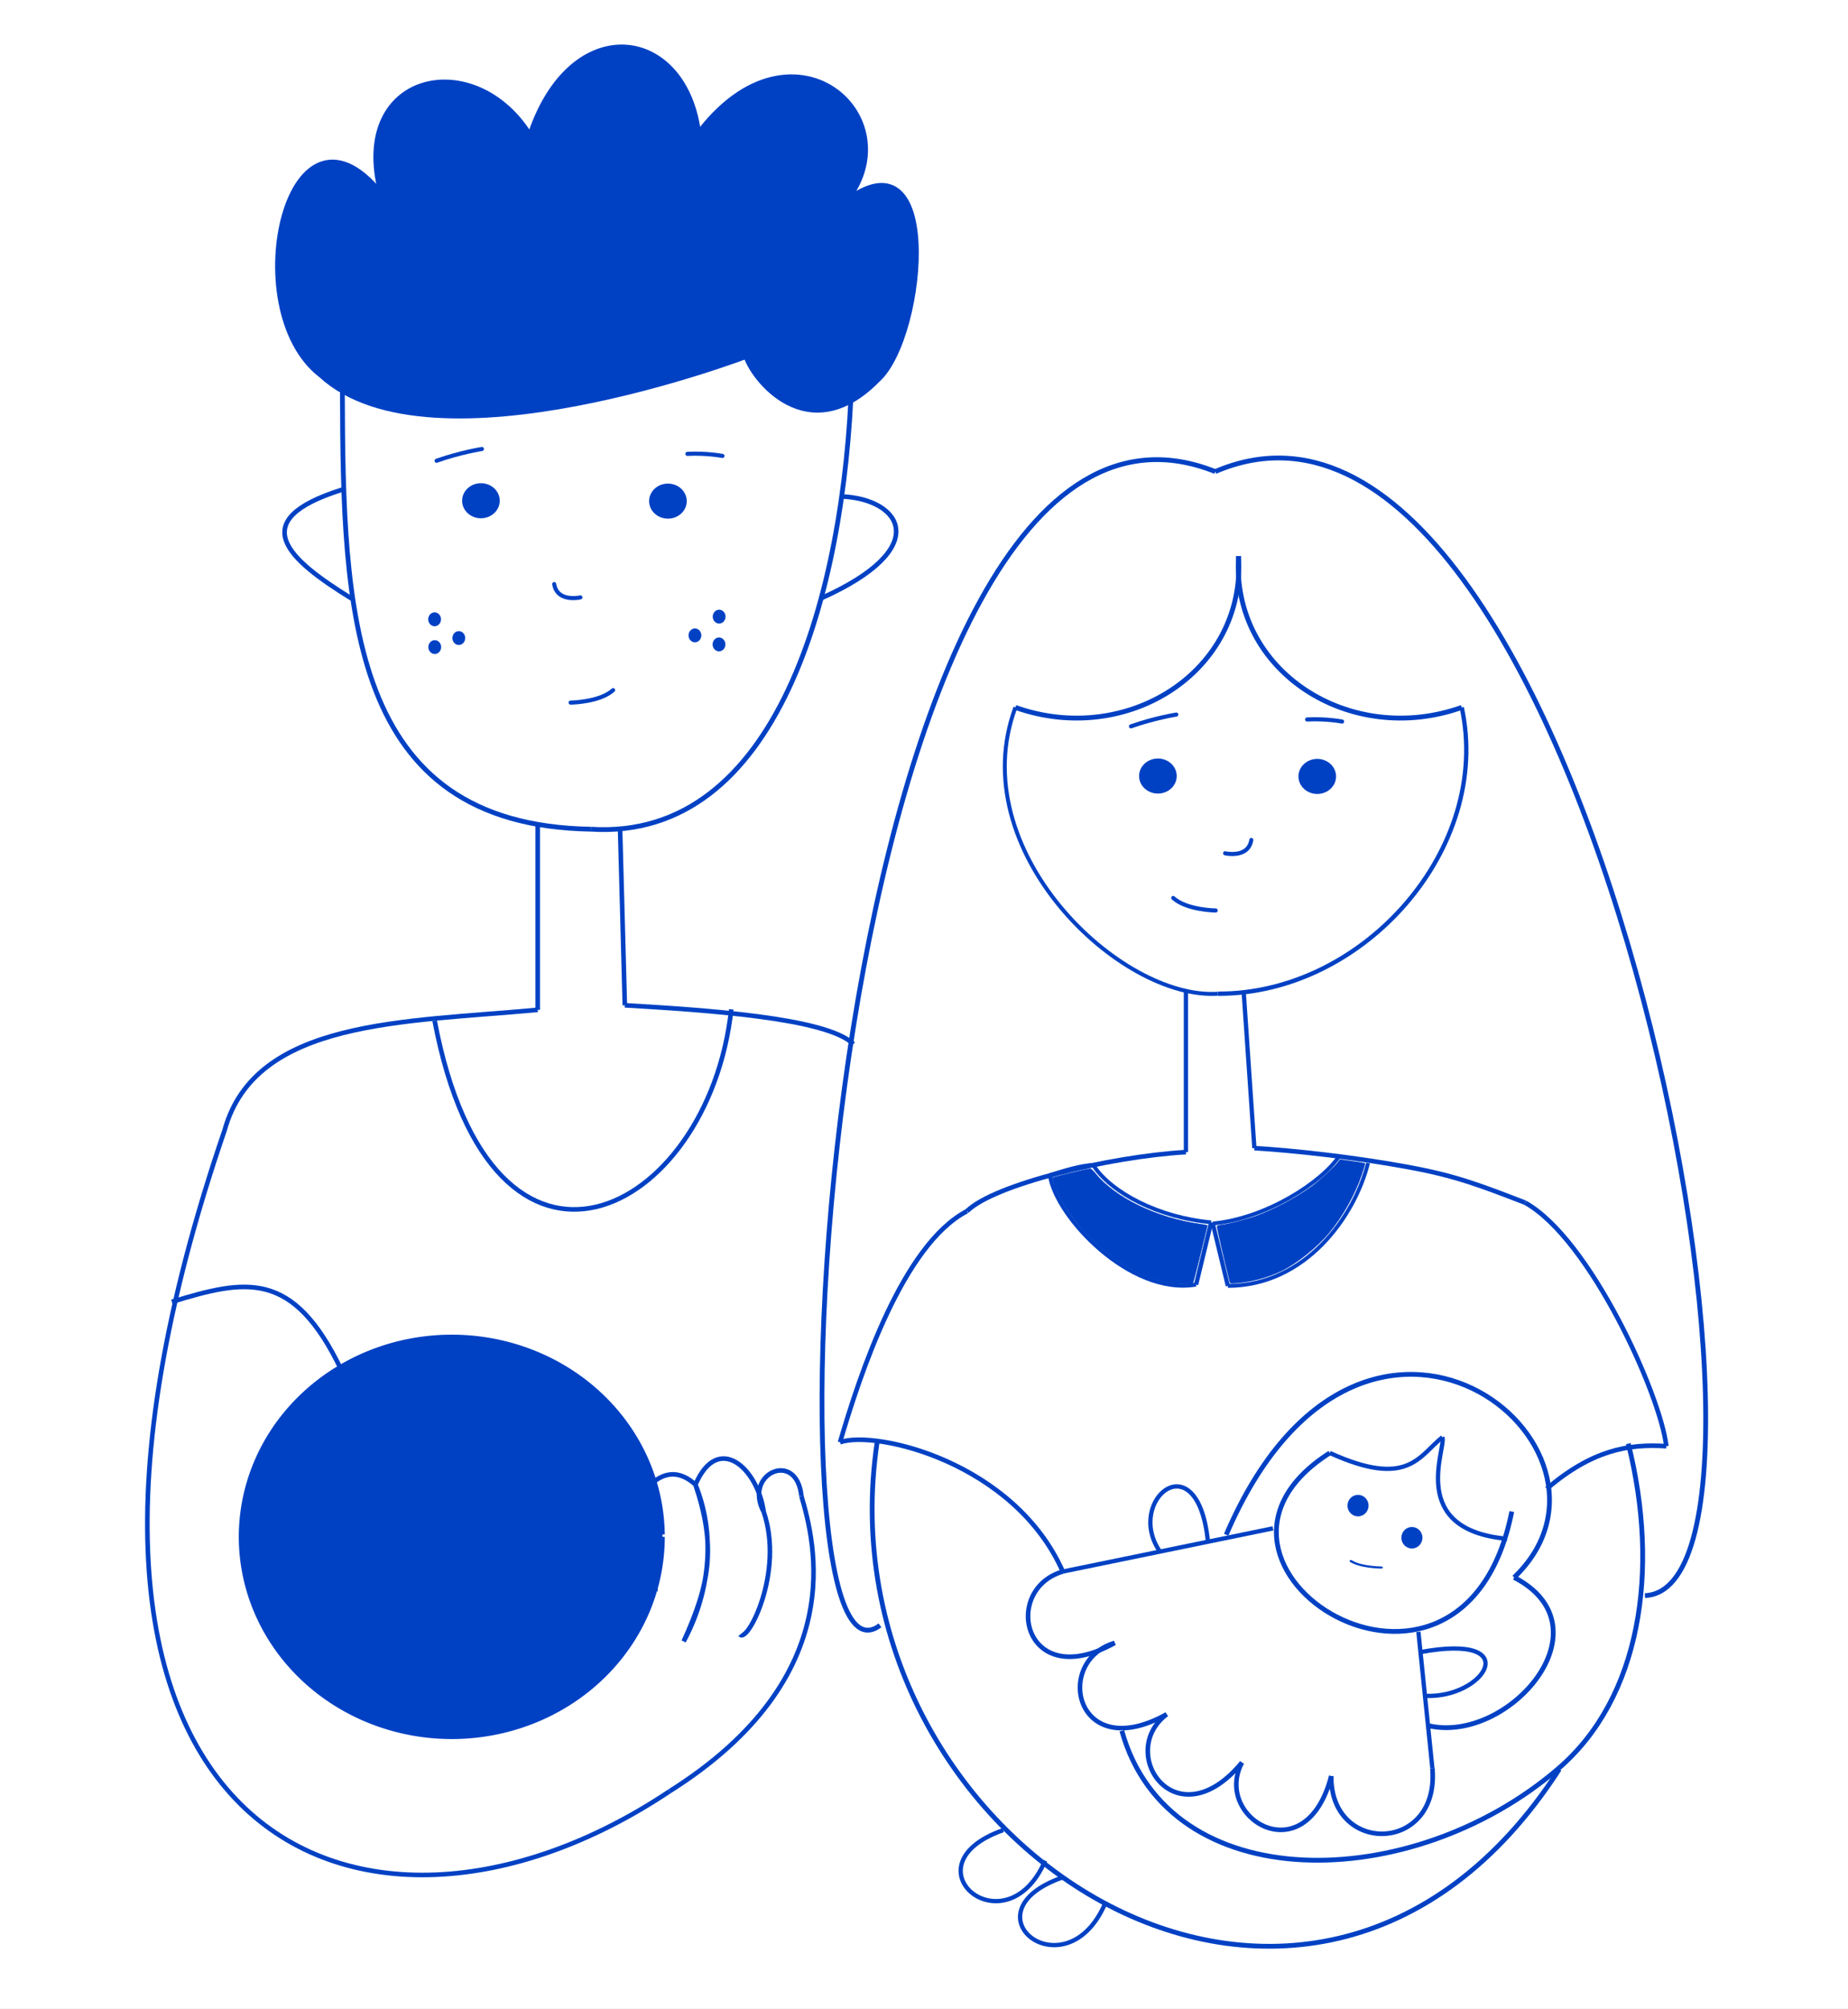 <?xml version="1.0" encoding="UTF-8" standalone="no"?>
<svg
   xmlns:dc="http://purl.org/dc/elements/1.1/"
   xmlns:cc="http://creativecommons.org/ns#"
   xmlns:rdf="http://www.w3.org/1999/02/22-rdf-syntax-ns#"
   xmlns:svg="http://www.w3.org/2000/svg"
   xmlns="http://www.w3.org/2000/svg"
   xmlns:sodipodi="http://sodipodi.sourceforge.net/DTD/sodipodi-0.dtd"
   xmlns:inkscape="http://www.inkscape.org/namespaces/inkscape"
   width="219"
   height="238"
   viewBox="0 0 219 238"
   fill="none"
   version="1.1"
   id="svg52"
   sodipodi:docname="dzieci_1white.svg"
   inkscape:version="0.92.3 (2405546, 2018-03-11)">
  <rect x="0" y="0" width="219" height="238" fill="#808080" stroke="none"/>
  <defs
     id="defs56" />
  <sodipodi:namedview
     pagecolor="#ffffff"
     bordercolor="#666666"
     borderopacity="1"
     objecttolerance="10"
     gridtolerance="10"
     guidetolerance="10"
     inkscape:pageopacity="0"
     inkscape:pageshadow="2"
     inkscape:window-width="1920"
     inkscape:window-height="1006"
     id="namedview54"
     showgrid="false"
     inkscape:zoom="2.8046589"
     inkscape:cx="142.55434"
     inkscape:cy="104.24417"
     inkscape:window-x="0"
     inkscape:window-y="0"
     inkscape:window-maximized="1"
     inkscape:current-layer="layer2"
     showguides="false"
     inkscape:lockguides="false" />
  <path
     d="m 256.372,83.201 c 0.011,0.117 0.104,0.204 0.213,0.204 0.008,0 0.015,-5e-4 0.022,-9e-4 0.118,-0.013 0.205,-0.125 0.192,-0.249 l -0.332,-3.438 c -0.061,-0.638 -0.003,-1.27 0.173,-1.881 0.245,-0.849 0.922,-1.521 1.767,-1.754 l 0.597,-0.164 c 0.115,-0.032 0.184,-0.156 0.153,-0.278 -0.029,-0.121 -0.146,-0.195 -0.261,-0.163 l -0.597,0.164 c -0.989,0.272 -1.782,1.062 -2.07,2.061 -0.193,0.668 -0.257,1.361 -0.189,2.059 z"
     id="path2"
     inkscape:connector-curvature="0"
     style="fill:#0041c4" />
  <path
     d="m 325.703,57.022 c -3.56,-0.887 -6.767,-1.061 -6.798,-1.062 -0.134,-0.006 -0.22,0.091 -0.225,0.216 -0.006,0.126 0.085,0.232 0.204,0.239 0.031,0.001 3.199,0.173 6.721,1.051 0.017,0.004 0.033,0.006 0.049,0.006 0.098,0 0.187,-0.071 0.209,-0.176 0.027,-0.122 -0.045,-0.245 -0.16,-0.274 z"
     id="path4"
     inkscape:connector-curvature="0"
     style="fill:#0041c4" />
  <path
     d="m 308.974,55.569 c -0.126,-0.001 -3.194,-0.037 -4.814,1.501 -0.088,0.084 -0.095,0.227 -0.016,0.321 0.043,0.05 0.101,0.075 0.16,0.075 0.051,0 0.102,-0.019 0.144,-0.058 1.495,-1.42 4.487,-1.384 4.52,-1.385 0.134,-0.003 0.216,-0.098 0.218,-0.224 0.001,-0.125 -0.093,-0.229 -0.212,-0.231 z"
     id="path10"
     inkscape:connector-curvature="0"
     style="fill:#0041c4" />
  <path
     d="m 314.011,68.813 c -1.429,-0.733 -2.413,-2.152 -2.65,-2.518 l 2.116,-6.721 c 0.037,-0.119 -0.024,-0.248 -0.136,-0.288 -0.112,-0.039 -0.234,0.025 -0.272,0.144 l -2.149,6.827 c -0.021,0.065 -0.012,0.136 0.022,0.193 0.045,0.076 1.128,1.872 2.882,2.772 0.03,0.015 0.063,0.023 0.094,0.023 0.08,0 0.156,-0.047 0.193,-0.128 0.052,-0.114 0.007,-0.249 -0.1,-0.304 z"
     id="path12"
     inkscape:connector-curvature="0"
     style="fill:#0041c4" />
  <path
     d="m 318.751,71.804 c -1.38,1.289 -4.388,1.331 -4.419,1.331 -0.118,9e-4 -0.214,0.103 -0.213,0.229 0.001,0.124 0.097,0.225 0.215,0.225 10e-4,0 10e-4,0 0.002,0 0.13,-9e-4 3.199,-0.043 4.7,-1.445 0.089,-0.083 0.098,-0.226 0.019,-0.32 -0.08,-0.094 -0.216,-0.102 -0.304,-0.019 z"
     id="path14"
     inkscape:connector-curvature="0"
     style="fill:#0041c4" />
  <path
     d="m 307.173,60.881 c 0.624,0 1.129,-0.535 1.129,-1.194 0,-0.66 -0.505,-1.194 -1.129,-1.194 -0.623,0 -1.128,0.535 -1.128,1.194 0,0.66 0.505,1.194 1.128,1.194 z"
     id="path18"
     inkscape:connector-curvature="0"
     style="fill:#0041c4" />
  <path
     d="m 250.876,105.299 c 0.623,0 1.128,-0.534 1.128,-1.194 0,-0.659 -0.505,-1.194 -1.128,-1.194 -0.623,0 -1.128,0.535 -1.128,1.194 0,0.66 0.505,1.194 1.128,1.194 z"
     id="path20"
     inkscape:connector-curvature="0"
     style="fill:#0041c4" />
  <path
     d="m 236.168,110.372 c 0.623,0 1.128,-0.534 1.128,-1.194 0,-0.659 -0.505,-1.194 -1.128,-1.194 -0.623,0 -1.128,0.535 -1.128,1.194 0,0.66 0.505,1.194 1.128,1.194 z"
     id="path22"
     inkscape:connector-curvature="0"
     style="fill:#0041c4;stroke:none;fill-opacity:1" />
  <path
     d="m 320.579,60.881 c 0.623,0 1.128,-0.535 1.128,-1.194 0,-0.66 -0.505,-1.194 -1.128,-1.194 -0.623,0 -1.128,0.535 -1.128,1.194 0,0.66 0.505,1.194 1.128,1.194 z"
     id="path24"
     inkscape:connector-curvature="0"
     style="fill:#0041c4" />
  <path
     d="m 256.405,21.035 c -0.106,-0.057 -0.235,-0.011 -0.288,0.101 -0.053,0.112 -0.01,0.249 0.096,0.305 0.027,0.014 2.695,1.45 3.399,3.443 0.032,0.091 0.114,0.148 0.201,0.148 0.025,0 0.05,-0.005 0.075,-0.015 0.112,-0.044 0.168,-0.175 0.126,-0.292 -0.761,-2.159 -3.492,-3.63 -3.608,-3.691 z"
     id="path26"
     inkscape:connector-curvature="0"
     style="fill:#0041c4" />
  <path
     d="m 243.409,20.852 c -0.011,-0.125 -0.116,-0.213 -0.235,-0.204 -2.167,0.222 -4.214,2.635 -4.3,2.737 -0.079,0.094 -0.071,0.237 0.018,0.321 0.041,0.038 0.092,0.057 0.143,0.057 0.059,0 0.118,-0.026 0.161,-0.076 0.02,-0.024 2.019,-2.381 4.021,-2.587 0.118,-0.012 0.204,-0.123 0.193,-0.248 z"
     id="path28"
     inkscape:connector-curvature="0"
     style="fill:#0041c4" />
  <path
     d="m 244.932,42.417 -1.576,-5.634 c -0.034,-0.121 -0.153,-0.189 -0.267,-0.153 -0.114,0.036 -0.179,0.162 -0.145,0.283 l 1.567,5.602 c -0.008,0.185 -0.154,1.488 -2.715,2.337 -0.114,0.038 -0.176,0.165 -0.141,0.285 0.029,0.097 0.114,0.16 0.205,0.16 0.021,0 0.043,-0.003 0.064,-0.01 3.06,-1.013 3.019,-2.74 3.016,-2.814 -4e-4,-0.018 -0.003,-0.036 -0.008,-0.054 z"
     id="path44"
     inkscape:connector-curvature="0"
     style="fill:#0041c4" />
  <path
     d="m 224.354,26.038 c -0.411,-0.231 -0.851,-0.219 -1.309,0.038 -0.105,0.059 -0.145,0.196 -0.089,0.307 0.055,0.111 0.185,0.154 0.29,0.095 0.329,-0.184 0.626,-0.196 0.906,-0.038 1.238,0.698 1.87,4.463 2.01,5.855 0.012,0.116 0.105,0.203 0.214,0.203 0.008,0 0.015,-4e-4 0.023,-0.001 0.118,-0.013 0.204,-0.125 0.191,-0.25 -0.021,-0.214 -0.542,-5.254 -2.235,-6.208 z"
     id="path46"
     inkscape:connector-curvature="0"
     style="fill:#0041c4" />
  <g
     inkscape:groupmode="layer"
     id="layer1"
     inkscape:label="bg"
     style="display:inline">
    <rect
       style="opacity:1;fill:#ffffff;fill-opacity:1;fill-rule:nonzero;stroke:none;stroke-opacity:1"
       id="rect904"
       width="223.557"
       height="242.454"
       x="-1.426"
       y="-0.888" />
  </g>
  <g
     inkscape:groupmode="layer"
     id="layer2"
     inkscape:label="l1"
     style="display:inline">
    <path
       d="m 57.078,52.951 c -0.026,0.004 -2.608,0.413 -5.42,1.408 -0.124,0.044 -0.19,0.181 -0.147,0.308 0.034,0.1 0.126,0.162 0.225,0.162 0.026,0 0.052,-0.004 0.078,-0.013 2.769,-0.98 5.311,-1.382 5.336,-1.387 0.13,-0.02 0.219,-0.144 0.199,-0.276 -0.019,-0.131 -0.14,-0.224 -0.271,-0.203 z"
       id="path6"
       inkscape:connector-curvature="0"
       style="fill:#0041c4;stroke-width:1.087" />
    <path
       d="m 81.471,54.014 c 2.212,-0.117 4.085,0.239 4.104,0.242 0.015,0.003 0.03,0.004 0.045,0.004 0.112,0 0.212,-0.08 0.234,-0.196 0.025,-0.132 -0.06,-0.259 -0.189,-0.284 -0.078,-0.015 -1.947,-0.373 -4.217,-0.251 -0.131,0.007 -0.232,0.122 -0.226,0.255 0.008,0.133 0.115,0.237 0.25,0.23 z"
       id="path8"
       inkscape:connector-curvature="0"
       style="fill:#0041c4;stroke-width:1.087" />
    <path
       d="m 66.295,70.666 c 0.507,0.348 1.132,0.436 1.636,0.436 0.497,0 0.877,-0.085 0.908,-0.093 0.128,-0.03 0.208,-0.159 0.179,-0.29 -0.03,-0.131 -0.157,-0.213 -0.285,-0.183 -0.013,0.003 -1.334,0.303 -2.173,-0.273 -0.352,-0.241 -0.571,-0.614 -0.651,-1.107 -0.021,-0.131 -0.143,-0.222 -0.273,-0.2 -0.129,0.022 -0.217,0.146 -0.196,0.279 0.102,0.631 0.389,1.112 0.855,1.431 z"
       id="path16"
       inkscape:connector-curvature="0"
       style="fill:#0041c4;stroke-width:1.087" />
    <path
       d="m 56.993,61.4 c 1.231,0 2.229,-0.93 2.229,-2.077 0,-1.147 -0.998,-2.077 -2.229,-2.077 -1.231,0 -2.229,0.93 -2.229,2.077 0,1.147 0.998,2.077 2.229,2.077 z"
       id="path32"
       inkscape:connector-curvature="0"
       style="fill:#0041c4;stroke-width:1.854" />
    <path
       style="fill:none;stroke:#0041c4;stroke-width:0.567;stroke-linecap:butt;stroke-linejoin:miter;stroke-miterlimit:4;stroke-dasharray:none;stroke-opacity:1"
       d="m 40.576,46.513 c 0.078,25.87 0.734,51.228 29.43,51.723"
       id="path889"
       inkscape:connector-curvature="0"
       sodipodi:nodetypes="cc" />
    <path
       style="fill:none;stroke:#0041c4;stroke-width:0.567;stroke-linecap:butt;stroke-linejoin:miter;stroke-miterlimit:4;stroke-dasharray:none;stroke-opacity:1"
       d="M 70.006,98.236 C 92.095,99.638 100.099,70.382 100.933,44.89"
       id="path891"
       inkscape:connector-curvature="0"
       sodipodi:nodetypes="cc" />
    <path
       d="m 72.505,81.575 c -1.527,1.376 -4.856,1.421 -4.89,1.421 -0.131,9.6e-4 -0.237,0.11 -0.236,0.244 0.001,0.133 0.107,0.24 0.238,0.24 0.001,0 0.001,0 0.002,0 0.144,-9.61e-4 3.54,-0.046 5.201,-1.542 0.098,-0.089 0.108,-0.242 0.021,-0.342 -0.089,-0.101 -0.239,-0.109 -0.336,-0.021 z"
       id="path14-8"
       inkscape:connector-curvature="0"
       style="fill:#0041c4;stroke-width:1.087" />
    <path
       style="fill:#0041c4;fill-opacity:1;stroke:#0041c4;stroke-width:0.926;stroke-linecap:butt;stroke-linejoin:miter;stroke-miterlimit:4;stroke-dasharray:none;stroke-opacity:1"
       d="m 38.139,44.324 c 13.009,11.988 50.384,-2.314 50.384,-2.314 0.702,2.624 7.232,11.167 15.376,2.872 5.641,-5.042 7.989,-31.552 -5.005,-19.741 C 109.353,15.051 94.196,0.491 82.661,16.188 81.309,3.194 67.639,1.28 62.857,16.407 56.333,5.351 41.024,8.759 45.528,23.632 34.442,8.889 27.985,36.535 38.139,44.324 Z"
       id="path914"
       inkscape:connector-curvature="0"
       sodipodi:nodetypes="cccccccc" />
    <path
       style="fill:none;stroke:#0041c4;stroke-width:0.543;stroke-linecap:butt;stroke-linejoin:miter;stroke-miterlimit:4;stroke-dasharray:none;stroke-opacity:1"
       d="m 40.567,58.006 c -11.695,3.658 -6.413,8.271 1.116,12.918"
       id="path943"
       inkscape:connector-curvature="0"
       sodipodi:nodetypes="cc" />
    <path
       style="fill:none;stroke:#0041c4;stroke-width:0.543;stroke-linecap:butt;stroke-linejoin:miter;stroke-miterlimit:4;stroke-dasharray:none;stroke-opacity:1"
       d="m 99.713,58.814 c 7.077,0.288 11.031,6.103 -2.511,12.111"
       id="path945"
       inkscape:connector-curvature="0"
       sodipodi:nodetypes="cc" />
    <path
       style="fill:none;stroke:#0041c4;stroke-width:0.543;stroke-linecap:butt;stroke-linejoin:miter;stroke-miterlimit:4;stroke-dasharray:none;stroke-opacity:1"
       d="M 63.723,97.837 V 119.636"
       id="path947"
       inkscape:connector-curvature="0" />
    <path
       style="fill:none;stroke:#0041c4;stroke-width:0.543;stroke-linecap:butt;stroke-linejoin:miter;stroke-miterlimit:4;stroke-dasharray:none;stroke-opacity:1"
       d="m 73.488,98.375 0.558,20.723"
       id="path949"
       inkscape:connector-curvature="0" />
    <path
       style="fill:none;stroke:#0041c4;stroke-width:0.543;stroke-linecap:butt;stroke-linejoin:miter;stroke-miterlimit:4;stroke-dasharray:none;stroke-opacity:1"
       d="M 63.723,119.636 C 47.956,121.113 30.257,120.725 26.617,133.9 -2.116,217.785 42.715,236.693 79.347,212.216"
       id="path951"
       inkscape:connector-curvature="0"
       sodipodi:nodetypes="ccc" />
    <path
       style="opacity:1;fill:#0041c4;fill-opacity:1;fill-rule:nonzero;stroke:#0041c4;stroke-width:0.543;stroke-miterlimit:4;stroke-dasharray:none;stroke-opacity:1"
       id="path953"
       sodipodi:type="arc"
       sodipodi:cx="53.539913"
       sodipodi:cy="182.07402"
       sodipodi:rx="24.969696"
       sodipodi:ry="23.683222"
       sodipodi:start="0"
       sodipodi:end="6.2711949"
       sodipodi:open="true"
       d="m 78.51,182.074 a 24.97,23.683 0 0 1 -24.895,23.683 24.97,23.683 0 0 1 -25.044,-23.541 24.97,23.683 0 0 1 24.745,-23.824 24.97,23.683 0 0 1 25.192,23.398" />
    <path
       style="fill:none;stroke:#0041c4;stroke-width:0.543;stroke-linecap:butt;stroke-linejoin:miter;stroke-miterlimit:4;stroke-dasharray:none;stroke-opacity:1"
       d="M 79.347,212.216 C 100.967,198.596 96.497,182.51 94.97,177.23"
       id="path955"
       inkscape:connector-curvature="0"
       sodipodi:nodetypes="cc" />
    <path
       style="fill:none;stroke:#0041c4;stroke-width:0.543;stroke-linecap:butt;stroke-linejoin:miter;stroke-miterlimit:4;stroke-dasharray:none;stroke-opacity:1"
       d="m 94.97,177.23 c -0.552,-5.492 -6.916,-2.676 -4.464,1.884"
       id="path957"
       inkscape:connector-curvature="0"
       sodipodi:nodetypes="cc" />
    <path
       style="fill:none;stroke:#0041c4;stroke-width:0.543;stroke-linecap:butt;stroke-linejoin:miter;stroke-miterlimit:4;stroke-dasharray:none;stroke-opacity:1"
       d="m 90.506,179.114 c 2.448,7.162 -1.923,15.578 -2.79,14.533"
       id="path959"
       inkscape:connector-curvature="0"
       sodipodi:nodetypes="cc" />
    <path
       style="fill:none;stroke:#0041c4;stroke-width:0.543;stroke-linecap:butt;stroke-linejoin:miter;stroke-miterlimit:4;stroke-dasharray:none;stroke-opacity:1"
       d="m 90.506,179.114 c -0.701,-5.118 -5.395,-9.483 -8.091,-3.23 2.445,7.311 1.745,11.67 -1.395,18.57 2.832,-5.231 4.004,-12.128 1.395,-18.57 -1.674,-1.51 -3.348,-1.63 -5.022,-0.269 l 0.279,12.918"
       id="path961"
       inkscape:connector-curvature="0"
       sodipodi:nodetypes="cccccc" />
    <path
       style="fill:none;stroke:#0041c4;stroke-width:0.511;stroke-linecap:butt;stroke-linejoin:miter;stroke-miterlimit:4;stroke-dasharray:none;stroke-opacity:1"
       d="m 144.333,117.726 c 17.275,0.069 32.523,-17.243 28.892,-33.915"
       id="path891-8"
       inkscape:connector-curvature="0"
       sodipodi:nodetypes="cc" />
    <path
       style="fill:none;stroke:#0041c4;stroke-width:0.466;stroke-linecap:butt;stroke-linejoin:miter;stroke-miterlimit:4;stroke-dasharray:none;stroke-opacity:1"
       d="m 144.333,117.726 c -11.563,0.782 -30.284,-16.976 -24.001,-33.917"
       id="path891-8-4"
       inkscape:connector-curvature="0"
       sodipodi:nodetypes="cc" />
    <path
       d="m 139.19,106.202 c 1.527,1.376 4.856,1.421 4.89,1.421 0.131,9.6e-4 0.237,0.11 0.236,0.244 -0.001,0.133 -0.107,0.24 -0.238,0.24 -0.001,0 -0.001,0 -0.002,0 -0.144,-9.6e-4 -3.54,-0.046 -5.201,-1.542 -0.099,-0.089 -0.108,-0.242 -0.021,-0.342 0.088,-0.101 0.239,-0.109 0.336,-0.021 z"
       id="path14-8-7"
       inkscape:connector-curvature="0"
       style="fill:#0041c4;stroke-width:1.087" />
    <path
       d="m 139.366,84.417 c -0.026,0.004 -2.608,0.413 -5.42,1.408 -0.124,0.044 -0.19,0.181 -0.147,0.308 0.034,0.1 0.126,0.162 0.225,0.162 0.026,0 0.052,-0.004 0.078,-0.013 2.769,-0.98 5.311,-1.382 5.336,-1.387 0.13,-0.02 0.219,-0.144 0.199,-0.276 -0.019,-0.131 -0.14,-0.224 -0.271,-0.203 z"
       id="path6-4"
       inkscape:connector-curvature="0"
       style="fill:#0041c4;stroke-width:1.087" />
    <path
       d="m 154.906,85.48 c 2.212,-0.117 4.085,0.239 4.104,0.242 0.015,0.003 0.03,0.004 0.045,0.004 0.112,0 0.212,-0.08 0.234,-0.196 0.025,-0.132 -0.06,-0.259 -0.189,-0.284 -0.079,-0.015 -1.947,-0.373 -4.217,-0.251 -0.131,0.007 -0.232,0.122 -0.226,0.255 0.008,0.133 0.115,0.237 0.25,0.23 z"
       id="path8-0"
       inkscape:connector-curvature="0"
       style="fill:#0041c4;stroke-width:1.087" />
    <path
       style="fill:none;stroke:#0041c4;stroke-width:0.573;stroke-linecap:butt;stroke-linejoin:miter;stroke-miterlimit:4;stroke-dasharray:none;stroke-opacity:1"
       d="m 146.778,65.887 c 0.888,13.695 -13.237,22.616 -26.447,17.924"
       id="path891-8-4-9"
       inkscape:connector-curvature="0"
       sodipodi:nodetypes="cc" />
    <path
       style="fill:none;stroke:#0041c4;stroke-width:0.573;stroke-linecap:butt;stroke-linejoin:miter;stroke-miterlimit:4;stroke-dasharray:none;stroke-opacity:1"
       d="m 146.778,65.887 c -0.888,13.695 13.237,22.616 26.447,17.924"
       id="path891-8-4-9-9"
       inkscape:connector-curvature="0"
       sodipodi:nodetypes="cc" />
    <path
       style="fill:none;stroke:#0041c4;stroke-width:0.567;stroke-linecap:butt;stroke-linejoin:miter;stroke-miterlimit:4;stroke-dasharray:none;stroke-opacity:1"
       d="M 144.013,55.868 C 97.927,37.509 89.004,204.1 104.285,192.557"
       id="path891-0"
       inkscape:connector-curvature="0"
       sodipodi:nodetypes="cc" />
    <path
       style="fill:none;stroke:#0041c4;stroke-width:0.567;stroke-linecap:butt;stroke-linejoin:miter;stroke-miterlimit:4;stroke-dasharray:none;stroke-opacity:1"
       d="m 144.013,55.868 c 43.686,-18.746 72.203,132.298 50.92,133.165"
       id="path891-0-8"
       inkscape:connector-curvature="0"
       sodipodi:nodetypes="cc" />
    <path
       style="fill:none;stroke:#0041c4;stroke-width:0.507;stroke-linecap:butt;stroke-linejoin:miter;stroke-miterlimit:4;stroke-dasharray:none;stroke-opacity:1"
       d="m 140.541,117.503 v 18.988"
       id="path947-1"
       inkscape:connector-curvature="0" />
    <path
       style="fill:none;stroke:#0041c4;stroke-width:0.507;stroke-linecap:butt;stroke-linejoin:miter;stroke-miterlimit:4;stroke-dasharray:none;stroke-opacity:1"
       d="m 147.38,117.437 1.271,18.585"
       id="path949-3"
       inkscape:connector-curvature="0"
       sodipodi:nodetypes="cc" />
    <path
       style="fill:none;stroke:#0041c4;stroke-width:0.543;stroke-linecap:butt;stroke-linejoin:miter;stroke-miterlimit:4;stroke-dasharray:none;stroke-opacity:1"
       d="m 101.128,123.692 c -3.149,-3.135 -17.889,-4.05 -27.082,-4.594"
       id="path949-1"
       inkscape:connector-curvature="0"
       sodipodi:nodetypes="cc" />
    <path
       style="fill:none;stroke:#0041c4;stroke-width:0.543;stroke-linecap:butt;stroke-linejoin:miter;stroke-miterlimit:4;stroke-dasharray:none;stroke-opacity:1"
       d="m 180.735,142.481 c -5.452,-2.102 -8.241,-3.177 -13.775,-4.201 -6.47,-1.198 -13.712,-1.986 -18.309,-2.258"
       id="path949-1-1"
       inkscape:connector-curvature="0"
       sodipodi:nodetypes="csc" />
    <path
       style="fill:none;stroke:#0041c4;stroke-width:0.543;stroke-linecap:butt;stroke-linejoin:miter;stroke-miterlimit:4;stroke-dasharray:none;stroke-opacity:1"
       d="m 114.595,143.489 c 3.149,-3.135 16.753,-6.453 25.946,-6.997"
       id="path949-1-1-0"
       inkscape:connector-curvature="0"
       sodipodi:nodetypes="cc" />
    <path
       style="fill:none;stroke:#0041c4;stroke-width:0.543;stroke-linecap:butt;stroke-linejoin:miter;stroke-miterlimit:4;stroke-dasharray:none;stroke-opacity:1"
       d="m 51.508,120.926 c 6.839,36.05 32.462,23.206 35.153,-1.346"
       id="path943-3"
       inkscape:connector-curvature="0"
       sodipodi:nodetypes="cc" />
    <path
       style="fill:none;stroke:#0041c4;stroke-width:0.543;stroke-linecap:butt;stroke-linejoin:miter;stroke-miterlimit:4;stroke-dasharray:none;stroke-opacity:1"
       d="m 20.364,154.231 c 8.751,-2.672 14.379,-3.855 20.087,8.074"
       id="path945-4"
       inkscape:connector-curvature="0"
       sodipodi:nodetypes="cc" />
    <path
       style="fill:none;stroke:#0041c4;stroke-width:0.457;stroke-linecap:butt;stroke-linejoin:miter;stroke-miterlimit:4;stroke-dasharray:none;stroke-opacity:1"
       d="m 158.807,136.834 c -2.135,3.275 -8.849,7.548 -15.083,8.116"
       id="path949-1-1-0-0-3"
       inkscape:connector-curvature="0"
       sodipodi:nodetypes="cc" />
    <path
       style="fill:none;stroke:#0041c4;stroke-width:0.457;stroke-linecap:butt;stroke-linejoin:miter;stroke-miterlimit:4;stroke-dasharray:none;stroke-opacity:1"
       d="m 162.121,137.792 c -1.577,6.303 -7.402,14.539 -16.609,14.55"
       id="path949-1-1-0-0-9-1"
       inkscape:connector-curvature="0"
       sodipodi:nodetypes="cc" />
    <path
       style="fill:none;stroke:#0041c4;stroke-width:0.507;stroke-linecap:butt;stroke-linejoin:miter;stroke-miterlimit:4;stroke-dasharray:none;stroke-opacity:1"
       d="m 143.724,144.95 1.787,7.391"
       id="path947-1-9-6"
       inkscape:connector-curvature="0"
       sodipodi:nodetypes="cc" />
    <g
       id="g1348"
       style="fill:#0041c4;fill-opacity:1"
       transform="matrix(1.107,0,0,1.067,-6.276,-48.588)">
      <path
         inkscape:connector-curvature="0"
         id="path949-1-1-0-0"
         d="m 122.881,174.799 -0.355,0.225 c 1.988,3.16 7.09,5.902 12.779,6.439 l 0.041,-0.418 c -5.578,-0.527 -10.594,-3.271 -12.465,-6.246 z"
         style="color:#000000;font-style:normal;font-variant:normal;font-weight:normal;font-stretch:normal;font-size:medium;line-height:normal;font-family:sans-serif;font-variant-ligatures:normal;font-variant-position:normal;font-variant-caps:normal;font-variant-numeric:normal;font-variant-alternates:normal;font-feature-settings:normal;text-indent:0;text-align:start;text-decoration:none;text-decoration-line:none;text-decoration-style:solid;text-decoration-color:#000000;letter-spacing:normal;word-spacing:normal;text-transform:none;writing-mode:lr-tb;direction:ltr;text-orientation:mixed;dominant-baseline:auto;baseline-shift:baseline;text-anchor:start;white-space:normal;shape-padding:0;clip-rule:nonzero;display:inline;overflow:visible;visibility:visible;opacity:1;isolation:auto;mix-blend-mode:normal;color-interpolation:sRGB;color-interpolation-filters:linearRGB;solid-color:#000000;solid-opacity:1;vector-effect:none;fill:#0041c4;fill-opacity:1;fill-rule:nonzero;stroke:none;stroke-width:0.421;stroke-linecap:butt;stroke-linejoin:miter;stroke-miterlimit:4;stroke-dasharray:none;stroke-dashoffset:0;stroke-opacity:1;color-rendering:auto;image-rendering:auto;shape-rendering:auto;text-rendering:auto;enable-background:accumulate" />
      <path
         inkscape:connector-curvature="0"
         id="path949-1-1-0-0-9"
         d="m 118.271,176.006 -0.416,0.06 c 0.348,2.419 2.52,5.772 5.494,8.408 2.975,2.637 6.77,4.553 10.396,3.91 l -0.072,-0.414 c -3.434,0.608 -7.128,-1.225 -10.045,-3.811 -2.917,-2.586 -5.037,-5.93 -5.357,-8.154 z"
         style="color:#000000;font-style:normal;font-variant:normal;font-weight:normal;font-stretch:normal;font-size:medium;line-height:normal;font-family:sans-serif;font-variant-ligatures:normal;font-variant-position:normal;font-variant-caps:normal;font-variant-numeric:normal;font-variant-alternates:normal;font-feature-settings:normal;text-indent:0;text-align:start;text-decoration:none;text-decoration-line:none;text-decoration-style:solid;text-decoration-color:#000000;letter-spacing:normal;word-spacing:normal;text-transform:none;writing-mode:lr-tb;direction:ltr;text-orientation:mixed;dominant-baseline:auto;baseline-shift:baseline;text-anchor:start;white-space:normal;shape-padding:0;clip-rule:nonzero;display:inline;overflow:visible;visibility:visible;opacity:1;isolation:auto;mix-blend-mode:normal;color-interpolation:sRGB;color-interpolation-filters:linearRGB;solid-color:#000000;solid-opacity:1;vector-effect:none;fill:#0041c4;fill-opacity:1;fill-rule:nonzero;stroke:none;stroke-width:0.421;stroke-linecap:butt;stroke-linejoin:miter;stroke-miterlimit:4;stroke-dasharray:none;stroke-dashoffset:0;stroke-opacity:1;color-rendering:auto;image-rendering:auto;shape-rendering:auto;text-rendering:auto;enable-background:accumulate" />
      <path
         inkscape:connector-curvature="0"
         id="path947-1-9"
         d="m 135.098,181.201 -1.615,6.924 0.455,0.105 1.615,-6.924 z"
         style="color:#000000;font-style:normal;font-variant:normal;font-weight:normal;font-stretch:normal;font-size:medium;line-height:normal;font-family:sans-serif;font-variant-ligatures:normal;font-variant-position:normal;font-variant-caps:normal;font-variant-numeric:normal;font-variant-alternates:normal;font-feature-settings:normal;text-indent:0;text-align:start;text-decoration:none;text-decoration-line:none;text-decoration-style:solid;text-decoration-color:#000000;letter-spacing:normal;word-spacing:normal;text-transform:none;writing-mode:lr-tb;direction:ltr;text-orientation:mixed;dominant-baseline:auto;baseline-shift:baseline;text-anchor:start;white-space:normal;shape-padding:0;clip-rule:nonzero;display:inline;overflow:visible;visibility:visible;opacity:1;isolation:auto;mix-blend-mode:normal;color-interpolation:sRGB;color-interpolation-filters:linearRGB;solid-color:#000000;solid-opacity:1;vector-effect:none;fill:#0041c4;fill-opacity:1;fill-rule:nonzero;stroke:none;stroke-width:0.467;stroke-linecap:butt;stroke-linejoin:miter;stroke-miterlimit:4;stroke-dasharray:none;stroke-dashoffset:0;stroke-opacity:1;color-rendering:auto;image-rendering:auto;shape-rendering:auto;text-rendering:auto;enable-background:accumulate" />
      <path
         inkscape:connector-curvature="0"
         id="path947-1-9-3"
         d="m 122.699,174.678 c -1.309,0.023 -3.283,0.66 -4.711,1.137 l 0.148,0.443 c 1.422,-0.474 3.411,-1.093 4.57,-1.113 z"
         style="color:#000000;font-style:normal;font-variant:normal;font-weight:normal;font-stretch:normal;font-size:medium;line-height:normal;font-family:sans-serif;font-variant-ligatures:normal;font-variant-position:normal;font-variant-caps:normal;font-variant-numeric:normal;font-variant-alternates:normal;font-feature-settings:normal;text-indent:0;text-align:start;text-decoration:none;text-decoration-line:none;text-decoration-style:solid;text-decoration-color:#000000;letter-spacing:normal;word-spacing:normal;text-transform:none;writing-mode:lr-tb;direction:ltr;text-orientation:mixed;dominant-baseline:auto;baseline-shift:baseline;text-anchor:start;white-space:normal;shape-padding:0;clip-rule:nonzero;display:inline;overflow:visible;visibility:visible;opacity:1;isolation:auto;mix-blend-mode:normal;color-interpolation:sRGB;color-interpolation-filters:linearRGB;solid-color:#000000;solid-opacity:1;vector-effect:none;fill:#0041c4;fill-opacity:1;fill-rule:nonzero;stroke:none;stroke-width:0.467;stroke-linecap:butt;stroke-linejoin:miter;stroke-miterlimit:4;stroke-dasharray:none;stroke-dashoffset:0;stroke-opacity:1;color-rendering:auto;image-rendering:auto;shape-rendering:auto;text-rendering:auto;enable-background:accumulate" />
    </g>
    <path
       style="opacity:1;fill:#0041c4;fill-opacity:1;fill-rule:nonzero;stroke:#0041c4;stroke-width:0.048;stroke-miterlimit:4;stroke-dasharray:none;stroke-opacity:1"
       d="m 138.685,152.024 c -2.75,-0.432 -5.596,-1.901 -8.418,-4.344 -2.518,-2.18 -5.102,-5.866 -5.482,-7.82 l -0.066,-0.34 0.548,-0.154 c 0.857,-0.24 3.743,-0.909 3.928,-0.91 0.092,-6.4e-4 0.364,0.245 0.605,0.546 2.322,2.899 7.327,5.317 12.47,6.024 0.448,0.061 0.814,0.122 0.814,0.135 0,0.137 -1.664,6.825 -1.709,6.869 -0.124,0.12 -1.918,0.117 -2.691,-0.005 z"
       id="path1350"
       inkscape:connector-curvature="0" />
    <path
       style="opacity:1;fill:#0041c4;fill-opacity:1;fill-rule:nonzero;stroke:none;stroke-width:0.048;stroke-miterlimit:4;stroke-dasharray:none;stroke-opacity:1"
       d="m 145.718,151.86 c -0.694,-2.76 -1.555,-6.498 -1.517,-6.592 0.028,-0.071 0.296,-0.152 0.625,-0.188 0.809,-0.09 2.965,-0.649 4.078,-1.056 2.169,-0.795 4.69,-2.141 6.526,-3.485 0.909,-0.665 2.635,-2.242 3.083,-2.818 l 0.288,-0.37 1.462,0.202 c 0.804,0.111 1.488,0.227 1.52,0.258 0.032,0.031 -0.151,0.66 -0.406,1.399 -0.816,2.367 -2.281,4.964 -3.87,6.866 -1.446,1.73 -3.815,3.625 -5.632,4.504 -1.593,0.771 -3.546,1.303 -5.299,1.443 -0.785,0.063 -0.801,0.059 -0.857,-0.163 z"
       id="path1352"
       inkscape:connector-curvature="0" />
    <path
       style="fill:none;stroke:#0041c4;stroke-width:0.567;stroke-linecap:butt;stroke-linejoin:miter;stroke-miterlimit:4;stroke-dasharray:none;stroke-opacity:1"
       d="m 103.942,170.892 c -7.048,47.58 51.236,84.652 80.846,38.709"
       id="path891-0-3"
       inkscape:connector-curvature="0"
       sodipodi:nodetypes="cc" />
    <path
       style="fill:none;stroke:#0041c4;stroke-width:0.567;stroke-linecap:butt;stroke-linejoin:miter;stroke-miterlimit:4;stroke-dasharray:none;stroke-opacity:1"
       d="m 157.589,172.133 c -20.777,13.21 15.738,36.259 21.568,6.942"
       id="path891-0-3-8"
       inkscape:connector-curvature="0"
       sodipodi:nodetypes="cc" />
    <path
       style="fill:none;stroke:#0041c4;stroke-width:0.567;stroke-linecap:butt;stroke-linejoin:miter;stroke-miterlimit:4;stroke-dasharray:none;stroke-opacity:1"
       d="m 192.966,171.027 c 3.751,15.064 1.451,30.119 -8.28,38.489 -17.369,14.938 -46.197,15.423 -51.742,-4.463"
       id="path891-0-3-0"
       inkscape:connector-curvature="0"
       sodipodi:nodetypes="csc" />
    <path
       style="fill:none;stroke:#0041c4;stroke-width:0.507;stroke-linecap:butt;stroke-linejoin:miter;stroke-miterlimit:4;stroke-dasharray:none;stroke-opacity:1"
       d="m 150.852,181.066 -24.903,5.117"
       id="path947-1-5"
       inkscape:connector-curvature="0"
       sodipodi:nodetypes="cc" />
    <path
       style="fill:none;stroke:#0041c4;stroke-width:0.507;stroke-linecap:butt;stroke-linejoin:miter;stroke-miterlimit:4;stroke-dasharray:none;stroke-opacity:1"
       d="m 168.09,193.33 1.655,16.146"
       id="path947-1-5-6"
       inkscape:connector-curvature="0"
       sodipodi:nodetypes="cc" />
    <path
       style="fill:none;stroke:#0041c4;stroke-width:0.543;stroke-linecap:butt;stroke-linejoin:miter;stroke-miterlimit:4;stroke-dasharray:none;stroke-opacity:1"
       d="m 125.949,186.183 c -7.314,2.147 -4.656,14.472 6.155,8.456"
       id="path943-6"
       inkscape:connector-curvature="0"
       sodipodi:nodetypes="cc" />
    <path
       style="fill:none;stroke:#0041c4;stroke-width:0.543;stroke-linecap:butt;stroke-linejoin:miter;stroke-miterlimit:4;stroke-dasharray:none;stroke-opacity:1"
       d="m 132.104,194.639 c -7.314,2.147 -4.656,14.472 6.155,8.456"
       id="path943-6-4"
       inkscape:connector-curvature="0"
       sodipodi:nodetypes="cc" />
    <path
       style="fill:none;stroke:#0041c4;stroke-width:0.543;stroke-linecap:butt;stroke-linejoin:miter;stroke-miterlimit:4;stroke-dasharray:none;stroke-opacity:1"
       d="m 138.259,203.095 c -6.005,4.564 1.115,15.115 8.92,5.72"
       id="path943-6-4-0"
       inkscape:connector-curvature="0"
       sodipodi:nodetypes="cc" />
    <path
       style="fill:none;stroke:#0041c4;stroke-width:0.543;stroke-linecap:butt;stroke-linejoin:miter;stroke-miterlimit:4;stroke-dasharray:none;stroke-opacity:1"
       d="m 147.179,208.815 c -3.474,6.569 7.57,13.277 10.583,1.594"
       id="path943-6-4-0-0"
       inkscape:connector-curvature="0"
       sodipodi:nodetypes="cc" />
    <path
       style="fill:none;stroke:#0041c4;stroke-width:0.543;stroke-linecap:butt;stroke-linejoin:miter;stroke-miterlimit:4;stroke-dasharray:none;stroke-opacity:1"
       d="m 157.762,210.408 c -0.126,9.392 12.878,9.152 11.984,-0.932"
       id="path943-6-4-0-0-4"
       inkscape:connector-curvature="0"
       sodipodi:nodetypes="cc" />
    <path
       style="fill:none;stroke:#0041c4;stroke-width:0.507;stroke-linecap:butt;stroke-linejoin:miter;stroke-miterlimit:4;stroke-dasharray:none;stroke-opacity:1"
       d="m 170.933,170.269 c -2.764,2.201 -4.045,6.089 -13.344,1.864"
       id="path947-1-6"
       inkscape:connector-curvature="0"
       sodipodi:nodetypes="cc" />
    <path
       style="fill:none;stroke:#0041c4;stroke-width:0.507;stroke-linecap:butt;stroke-linejoin:miter;stroke-miterlimit:4;stroke-dasharray:none;stroke-opacity:1"
       d="m 170.933,170.269 c 0.479,1.308 -4.21,10.959 7.665,12.036"
       id="path947-1-6-2"
       inkscape:connector-curvature="0"
       sodipodi:nodetypes="cc" />
    <path
       style="fill:none;stroke:#0041c4;stroke-width:0.567;stroke-linecap:butt;stroke-linejoin:miter;stroke-miterlimit:4;stroke-dasharray:none;stroke-opacity:1"
       d="m 179.435,186.881 c 16.034,-15.363 -17.97,-42.718 -34.122,-5.059"
       id="path891-0-3-8-6"
       inkscape:connector-curvature="0"
       sodipodi:nodetypes="cc" />
    <path
       style="fill:none;stroke:#0041c4;stroke-width:0.567;stroke-linecap:butt;stroke-linejoin:miter;stroke-miterlimit:4;stroke-dasharray:none;stroke-opacity:1"
       d="m 169.335,204.456 c 9.46,2.15 21.491,-11.664 10.101,-17.576"
       id="path891-0-3-8-6-7"
       inkscape:connector-curvature="0"
       sodipodi:nodetypes="cc" />
    <path
       style="fill:none;stroke:#0041c4;stroke-width:0.507;stroke-linecap:butt;stroke-linejoin:miter;stroke-miterlimit:4;stroke-dasharray:none;stroke-opacity:1"
       d="m 137.422,183.767 c -4.086,-6.045 4.484,-13.125 5.721,-1.184"
       id="path947-1-56-9"
       inkscape:connector-curvature="0"
       sodipodi:nodetypes="cc" />
    <path
       style="fill:none;stroke:#0041c4;stroke-width:0.507;stroke-linecap:butt;stroke-linejoin:miter;stroke-miterlimit:4;stroke-dasharray:none;stroke-opacity:1"
       d="m 168.899,200.913 c 7.079,0.321 11.949,-7.51 -0.592,-5.18"
       id="path947-1-56-9-8"
       inkscape:connector-curvature="0"
       sodipodi:nodetypes="cc" />
    <path
       d="m 167.32,183.453 c 0.69,0 1.249,-0.571 1.249,-1.275 0,-0.704 -0.559,-1.275 -1.249,-1.275 -0.69,0 -1.249,0.571 -1.249,1.275 0,0.704 0.559,1.275 1.249,1.275 z"
       id="path30-6-7"
       inkscape:connector-curvature="0"
       style="fill:#0041c4;stroke-width:1.087" />
    <path
       d="m 160.934,179.647 c 0.69,0 1.249,-0.571 1.249,-1.275 0,-0.704 -0.559,-1.275 -1.249,-1.275 -0.69,0 -1.249,0.571 -1.249,1.275 0,0.704 0.559,1.275 1.249,1.275 z"
       id="path32-2-2"
       inkscape:connector-curvature="0"
       style="fill:#0041c4;stroke-width:1.087" />
    <path
       d="m 160.211,184.851 c 1.091,0.71 3.468,0.733 3.492,0.733 0.093,5e-4 0.169,0.057 0.168,0.126 -7.9e-4,0.068 -0.077,0.124 -0.17,0.124 -7.8e-4,0 -7.8e-4,0 -0.001,0 -0.103,-5e-4 -2.528,-0.024 -3.714,-0.796 -0.07,-0.046 -0.077,-0.125 -0.015,-0.176 0.063,-0.052 0.171,-0.057 0.24,-0.011 z"
       id="path14-8-7-8"
       inkscape:connector-curvature="0"
       style="fill:#0041c4;stroke-width:0.66" />
    <path
       style="fill:none;stroke:#0041c4;stroke-width:0.507;stroke-linecap:butt;stroke-linejoin:miter;stroke-miterlimit:4;stroke-dasharray:none;stroke-opacity:1"
       d="m 123.858,220.436 c -4.674,10.806 -16.813,0.554 -4.976,-3.616"
       id="path947-1-56-9-2"
       inkscape:connector-curvature="0"
       sodipodi:nodetypes="cc" />
    <path
       style="fill:none;stroke:#0041c4;stroke-width:0.543;stroke-linecap:butt;stroke-linejoin:miter;stroke-miterlimit:4;stroke-dasharray:none;stroke-opacity:1"
       d="m 99.551,170.863 c 4.259,-1.475 20.66,2.384 26.398,15.32"
       id="path949-1-1-0-9"
       inkscape:connector-curvature="0"
       sodipodi:nodetypes="cc" />
    <path
       style="fill:none;stroke:#0041c4;stroke-width:0.543;stroke-linecap:butt;stroke-linejoin:miter;stroke-miterlimit:4;stroke-dasharray:none;stroke-opacity:1"
       d="m 197.471,171.333 c -4.506,-0.306 -8.823,0.481 -14.167,5.043"
       id="path949-1-1-0-9-9"
       inkscape:connector-curvature="0"
       sodipodi:nodetypes="cc" />
    <path
       style="fill:none;stroke:#0041c4;stroke-width:0.543;stroke-linecap:butt;stroke-linejoin:miter;stroke-miterlimit:4;stroke-dasharray:none;stroke-opacity:1"
       d="m 99.551,170.863 c 2.36,-8.083 7.43,-23.405 15.044,-27.374"
       id="path949-1-1-0-6"
       inkscape:connector-curvature="0"
       sodipodi:nodetypes="cc" />
    <path
       style="fill:none;stroke:#0041c4;stroke-width:0.543;stroke-linecap:butt;stroke-linejoin:miter;stroke-miterlimit:4;stroke-dasharray:none;stroke-opacity:1"
       d="m 197.471,171.333 c -0.695,-6.082 -9.015,-24.551 -16.737,-28.852"
       id="path949-1-1-0-02"
       inkscape:connector-curvature="0"
       sodipodi:nodetypes="cc" />
    <path
       style="fill:none;stroke:#0041c4;stroke-width:0.507;stroke-linecap:butt;stroke-linejoin:miter;stroke-miterlimit:4;stroke-dasharray:none;stroke-opacity:1"
       d="m 130.965,225.509 c -4.674,10.806 -16.902,1.089 -5.065,-3.081"
       id="path947-1-56-9-2-7"
       inkscape:connector-curvature="0"
       sodipodi:nodetypes="cc" />
    <path
       style="opacity:1;fill:#0041c4;fill-opacity:1;fill-rule:nonzero;stroke:none;stroke-width:0.527;stroke-miterlimit:4;stroke-dasharray:none;stroke-opacity:1"
       id="path1732"
       sodipodi:type="arc"
       sodipodi:cx="51.504612"
       sodipodi:cy="73.369652"
       sodipodi:rx="0.75635594"
       sodipodi:ry="0.81938559"
       sodipodi:start="0"
       sodipodi:end="6.2711949"
       sodipodi:open="true"
       d="m 52.261,73.37 a 0.756,0.819 0 0 1 -0.754,0.819 0.756,0.819 0 0 1 -0.759,-0.814 0.756,0.819 0 0 1 0.75,-0.824 0.756,0.819 0 0 1 0.763,0.81" />
    <path
       style="opacity:1;fill:#0041c4;fill-opacity:1;fill-rule:nonzero;stroke:none;stroke-width:0.527;stroke-miterlimit:4;stroke-dasharray:none;stroke-opacity:1"
       id="path1732-6"
       sodipodi:type="arc"
       sodipodi:cx="54.373814"
       sodipodi:cy="75.591652"
       sodipodi:rx="0.75635594"
       sodipodi:ry="0.81938559"
       sodipodi:start="0"
       sodipodi:end="6.2711949"
       sodipodi:open="true"
       d="m 55.13,75.592 a 0.756,0.819 0 0 1 -0.754,0.819 0.756,0.819 0 0 1 -0.759,-0.814 0.756,0.819 0 0 1 0.75,-0.824 0.756,0.819 0 0 1 0.763,0.81" />
    <path
       style="opacity:1;fill:#0041c4;fill-opacity:1;fill-rule:nonzero;stroke:none;stroke-width:0.527;stroke-miterlimit:4;stroke-dasharray:none;stroke-opacity:1"
       id="path1732-1"
       sodipodi:type="arc"
       sodipodi:cx="51.52142"
       sodipodi:cy="76.661301"
       sodipodi:rx="0.75635594"
       sodipodi:ry="0.81938559"
       sodipodi:start="0"
       sodipodi:end="6.2711949"
       sodipodi:open="true"
       d="m 52.278,76.661 a 0.756,0.819 0 0 1 -0.754,0.819 0.756,0.819 0 0 1 -0.759,-0.814 0.756,0.819 0 0 1 0.75,-0.824 0.756,0.819 0 0 1 0.763,0.81" />
    <path
       style="opacity:1;fill:#0041c4;fill-opacity:1;fill-rule:nonzero;stroke:none;stroke-width:0.527;stroke-miterlimit:4;stroke-dasharray:none;stroke-opacity:1"
       id="path1732-3"
       sodipodi:type="arc"
       sodipodi:cx="-85.223755"
       sodipodi:cy="73.054451"
       sodipodi:rx="0.75635594"
       sodipodi:ry="0.81938559"
       sodipodi:start="0"
       sodipodi:end="6.2711949"
       sodipodi:open="true"
       d="m -84.467,73.054 a 0.756,0.819 0 0 1 -0.754,0.819 0.756,0.819 0 0 1 -0.759,-0.814 0.756,0.819 0 0 1 0.75,-0.824 0.756,0.819 0 0 1 0.763,0.81"
       transform="scale(-1,1)" />
    <path
       style="opacity:1;fill:#0041c4;fill-opacity:1;fill-rule:nonzero;stroke:none;stroke-width:0.527;stroke-miterlimit:4;stroke-dasharray:none;stroke-opacity:1"
       id="path1732-6-2"
       sodipodi:type="arc"
       sodipodi:cx="-82.354553"
       sodipodi:cy="75.276451"
       sodipodi:rx="0.75635594"
       sodipodi:ry="0.81938559"
       sodipodi:start="0"
       sodipodi:end="6.2711949"
       sodipodi:open="true"
       d="m -81.598,75.276 a 0.756,0.819 0 0 1 -0.754,0.819 0.756,0.819 0 0 1 -0.759,-0.814 0.756,0.819 0 0 1 0.75,-0.824 0.756,0.819 0 0 1 0.763,0.81"
       transform="scale(-1,1)" />
    <path
       style="opacity:1;fill:#0041c4;fill-opacity:1;fill-rule:nonzero;stroke:none;stroke-width:0.527;stroke-miterlimit:4;stroke-dasharray:none;stroke-opacity:1"
       id="path1732-1-1"
       sodipodi:type="arc"
       sodipodi:cx="-85.206947"
       sodipodi:cy="76.3461"
       sodipodi:rx="0.75635594"
       sodipodi:ry="0.81938559"
       sodipodi:start="0"
       sodipodi:end="6.2711949"
       sodipodi:open="true"
       d="m -84.451,76.346 a 0.756,0.819 0 0 1 -0.754,0.819 0.756,0.819 0 0 1 -0.759,-0.814 0.756,0.819 0 0 1 0.75,-0.824 0.756,0.819 0 0 1 0.763,0.81"
       transform="scale(-1,1)" />
    <path
       d="m 79.154,61.446 c 1.231,0 2.229,-0.93 2.229,-2.077 0,-1.147 -0.998,-2.077 -2.229,-2.077 -1.231,0 -2.229,0.93 -2.229,2.077 0,1.147 0.998,2.077 2.229,2.077 z"
       id="path32-5"
       inkscape:connector-curvature="0"
       style="fill:#0041c4;stroke-width:1.854" />
    <path
       d="m 137.219,94.016 c 1.231,0 2.229,-0.93 2.229,-2.077 0,-1.147 -0.998,-2.077 -2.229,-2.077 -1.231,0 -2.229,0.93 -2.229,2.077 0,1.147 0.998,2.077 2.229,2.077 z"
       id="path32-9"
       inkscape:connector-curvature="0"
       style="fill:#0041c4;stroke-width:1.854" />
    <path
       d="m 156.104,94.062 c 1.231,0 2.229,-0.93 2.229,-2.077 0,-1.147 -0.998,-2.077 -2.229,-2.077 -1.231,0 -2.229,0.93 -2.229,2.077 0,1.147 0.998,2.077 2.229,2.077 z"
       id="path32-5-9"
       inkscape:connector-curvature="0"
       style="fill:#0041c4;stroke-width:1.854" />
    <path
       d="m 147.669,100.982 c -0.507,0.348 -1.132,0.436 -1.636,0.436 -0.497,0 -0.877,-0.085 -0.908,-0.093 -0.128,-0.03 -0.208,-0.159 -0.179,-0.29 0.03,-0.131 0.157,-0.213 0.285,-0.183 0.013,0.003 1.334,0.303 2.173,-0.273 0.352,-0.241 0.571,-0.614 0.651,-1.107 0.021,-0.131 0.143,-0.222 0.273,-0.2 0.129,0.022 0.217,0.146 0.196,0.279 -0.102,0.631 -0.389,1.112 -0.855,1.431 z"
       id="path16-1"
       inkscape:connector-curvature="0"
       style="fill:#0041c4;stroke-width:1.087" />
  </g>
</svg>

